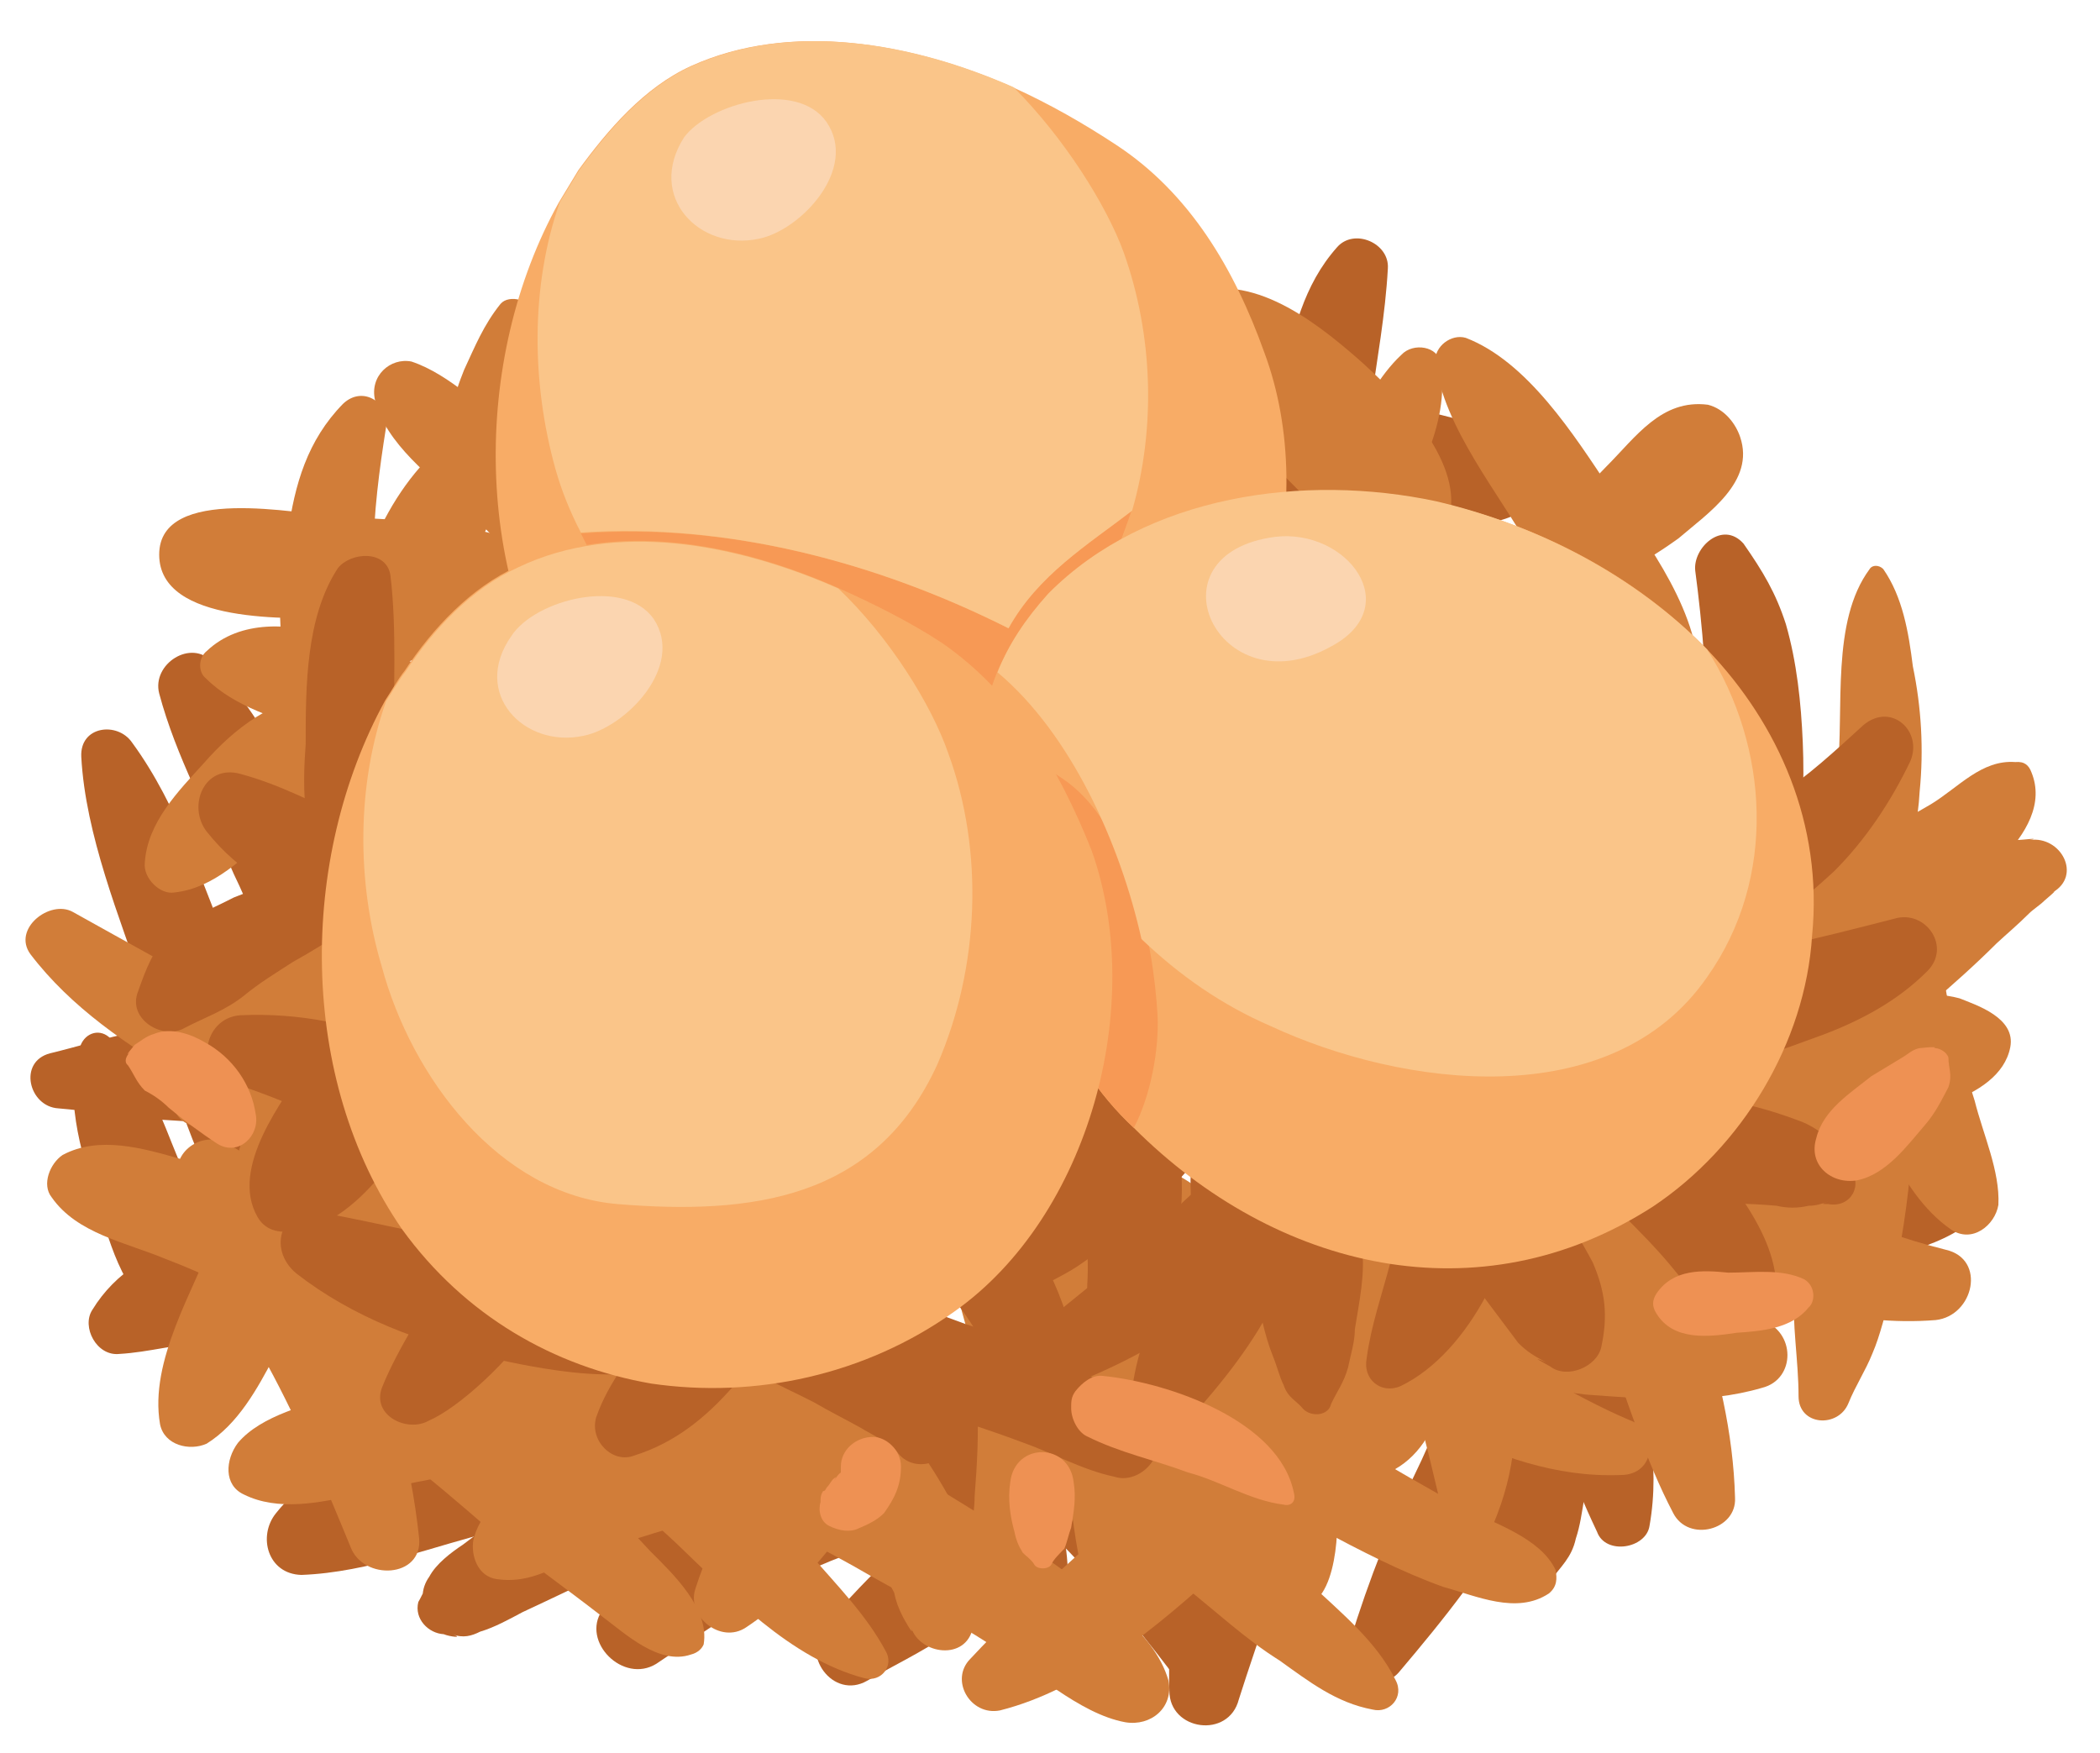 <?xml version="1.0" encoding="utf-8"?>
<!-- Generator: Adobe Illustrator 16.0.0, SVG Export Plug-In . SVG Version: 6.00 Build 0)  -->
<!DOCTYPE svg PUBLIC "-//W3C//DTD SVG 1.1//EN" "http://www.w3.org/Graphics/SVG/1.1/DTD/svg11.dtd">
<svg version="1.1" id="Layer_1" xmlns="http://www.w3.org/2000/svg" xmlns:xlink="http://www.w3.org/1999/xlink" x="0px" y="0px"
	 width="248px" height="207px" viewBox="0 0 248 207" enable-background="new 0 0 248 207" xml:space="preserve">
<g>
	<path fill="#B86228" d="M163.9,31.7c-0.3,5.5-1.3,10.8-2,16c-0.5,4.5-1.3,11-6,13.3c-1.5,1-3.5,0.5-4.5-1c-2.5-4.3-0.8-10.5,0-15
		c1.3-5.8,2.5-11.3,6.5-15.8C159.9,26.9,164.1,28.7,163.9,31.7L163.9,31.7z"/>
	<path fill="#B86228" d="M179.1,60.7c-4.3,2.3-10.3,0.5-14.8,0.3c-5.3-0.3-12.8,1.5-17.3-1.3c-3.5-2-4-6.8-1.3-9.5
		c4.8-4.8,14.3-2.8,20.3-2c5,0.8,13.5,2.5,14.8,8.3C181.1,58.2,180.9,59.9,179.1,60.7L179.1,60.7z"/>
	<path fill="#B86228" d="M25.1,78.2c5.5,6.3,9.3,13.3,12.8,20.8c3.5,7.2,8,16.7,6.5,25c-0.8,3.8-5.5,3.3-7.5,1
		c-2-3-3.3-6.8-4.5-10.3c-1.5-3.8-3-7.8-4.8-11.5c-3-7-6.8-13.8-8.8-21.3C17.9,78.4,22.6,75.4,25.1,78.2L25.1,78.2z"/>
	<path fill="#B86228" d="M13.1,122.7c4,3.3,6,9.5,8,14.3s5.8,10.5,4.3,15.8c-0.8,2.8-3.8,4-6.3,2.8c-4.8-2.8-6.3-9.5-7.8-14.3
		c-1.8-5.3-3.8-12.3-1.8-17.8C10.1,121.9,11.9,121.4,13.1,122.7L13.1,122.7z"/>
	<path fill="#B86228" d="M15.6,87.7c5.5,7.5,8.3,16.8,11.8,25.2c2,4.5,3.5,9.3,5,14c1.5,4.5,3.3,9.3,2.8,14c-0.3,3.3-4.8,6.3-7.3,3
		c-5.8-7.3-7.8-18-10.8-26.8s-7-18.5-7.5-27.7C9.4,85.7,13.9,85.2,15.6,87.7L15.6,87.7z"/>
	<path fill="#B86228" d="M5.9,124.4c3.3-0.8,6.5-1.8,9.8-2.5s6.5-1.3,10-1.8c6.8-0.8,14.3-2.5,21-1.5c5.3,0.8,5.5,8.5,1.5,10.8
		c-5.5,3-13.3,3-19.5,3.3c-3.5,0-6.8-0.3-10.3-0.5c-3.8-0.3-7.8-1-11.5-1.3C3.4,130.7,2.1,125.4,5.9,124.4L5.9,124.4z"/>
	<path fill="#B86228" d="M10.9,154.7c5.5-9,17.5-10,27-8.5c9.8,1.3,20.5,5,27.8,11.5c3.3,2.8,0.8,9-3.5,8.8
		c-8.8-0.8-17-4.8-25.3-6.8c-3.8-1-7.8-1.5-11.5-1.3c-4.5,0.3-7.8,1.3-11.3,1.5C11.4,160.2,9.6,156.7,10.9,154.7L10.9,154.7z"/>
	<path fill="#B86228" d="M32.6,178.7c5-6.3,14-8.8,21.3-11c6.8-2,17.5-6.8,23.8-1.8c1.3,1,2,3.5,1.5,5c-2.8,7.5-13.5,8.3-20.3,9.8
		c-7.5,1.8-15.3,5-23.3,5.3C31.6,185.9,30.4,181.4,32.6,178.7L32.6,178.7z"/>
	<path fill="#B86228" d="M49.4,189.2c0.3-0.5,0.5-1,0.8-1.5c0,0.3,0,0.5-0.3,1c0-1,0.3-1.8,0.8-2.5c0.8-1.5,2.5-2.8,4-3.8
		c3-2.3,6.3-4.5,9.5-6.5c5.5-3.3,18-11.8,24-6c7.3,7-11.5,13.5-15.5,15.5c-3.8,1.5-7.3,3.3-11,5c-1.5,0.8-3.3,1.8-5,2.3
		c-1,0.5-2,0.8-3.3,0.3c1.5,0.5-0.3,0.3-1,0C50.6,192.9,48.9,191.2,49.4,189.2L49.4,189.2z"/>
	<path fill="#B86228" d="M71.1,190.2c5-7.5,12.3-13.3,20.5-17c3.8-2,8.3-3.5,12.5-4.3c3.8-0.5,11.8-1.8,14,2.8
		c4,9-11.3,10-16.8,11.5c-8.8,2.8-16.3,8.3-23.8,13.3C73.6,198.9,68.6,193.9,71.1,190.2L71.1,190.2z"/>
	<path fill="#B86228" d="M97.4,191.9c2.8-3,5.3-5.8,8.3-8.5c3.5-3,6.3-6.8,10.5-8.3c4-1.5,7.3,2.8,6.5,6.3c-1.3,4.8-5.3,7.5-9,10.3
		c-3.5,2.8-7.3,4.5-11.3,6.8S94.4,195.4,97.4,191.9L97.4,191.9z"/>
	<path fill="#B86228" d="M116.9,195.2c0.5-2.5-0.5-5.5-1-8c-0.8-3-2.3-6-3.8-8.8c-3-5.5-7.5-9.3-11.5-14c-3.5-4.5-0.3-10.5,5.5-9.5
		c8.8,1.8,14.3,12.3,17.5,19.8c3.3,8,4,16.8-2,23.3C119.6,200.2,116.4,197.9,116.9,195.2L116.9,195.2z"/>
	<path fill="#B86228" d="M139.4,198.9c-7.3-9.8-15.5-19-25-26.3c-4.8-3.5-10-6.5-15.3-9c-4.3-2-13-6.5-7.5-12
		c4.3-4.3,12.8,0.3,16.8,2.8c5.8,3,11,7.3,15.7,11.5c9.3,8.3,17.8,18.5,21.5,30.5C146.6,200.2,141.6,201.7,139.4,198.9L139.4,198.9z
		"/>
	<path fill="#B86228" d="M138.1,199.7c-0.3-7.3,1.3-14.3,2-21.3c0.3-3.5-0.3-6.8-0.5-10.3c-0.3-3.8,0-8.8,5-9c9.5-0.5,8.8,14,8,19.8
		c-1.3,7.8-4,14.5-6.3,21.8C145.1,205.4,138.1,204.4,138.1,199.7L138.1,199.7z"/>
	<path fill="#B86228" d="M159.4,193.9c2.3-7.5,5-14.3,8.5-21.5c1.5-3.5,3.5-6.8,5.5-10c1.8-2.8,3.5-5.3,6.8-6c0.8,0,1.8,0,2.3,0.8
		c4.8,5.5-0.3,15-3,20.5c-4,7.3-8.8,13.3-14.3,19.8C162.9,200.2,158.1,197.2,159.4,193.9L159.4,193.9z"/>
	<path fill="#B86228" d="M177.9,185.2c-0.3-1-1-2.3-1.3-3.5c-0.3-1.5-0.3-3-0.5-4.8c-0.8-3.3-1.3-6.5-2.3-9.8
		c-1.3-4.5-6.8-16.3,2-16.5c7.3-0.3,10,10,10.8,15.5c0.5,3.5,1,7.3,0.5,10.8c-0.3,1.8-0.5,3.3-1,4.8c-0.5,2.3-1.8,3.3-3,5
		C181.6,189.4,178.1,187.9,177.9,185.2L177.9,185.2z"/>
	<path fill="#B86228" d="M188.6,180.9c-3-6.3-5.3-12.8-8-19.3c-1.8-3.5-10.3-16.5-2.3-18.5c8-1.8,11.5,9.8,13.5,15.3
		c2.8,6.8,4.3,14.5,3,21.8C194.4,182.9,189.6,183.7,188.6,180.9L188.6,180.9z"/>
	<path fill="#B86228" d="M234.6,141.4c-1.5,5-10,6.5-14.5,8c-5.8,2-12.8,6-19,4.3c-2.8-0.8-4.5-4.3-2.8-6.8c4-6.3,13.3-7.5,20-9.3
		C221.1,137.2,236.9,134.7,234.6,141.4L234.6,141.4z"/>
	<path fill="#D17D39" d="M60.4,54.2c-0.8,3.8-2.5,7.3-4,10.5c-1.5,4-2.8,8-5.3,11.5c-2.8,3.5-9.3,3-9.3-2.5c0.3-8,6-19.5,13.8-23.3
		C58.1,49.2,61.1,51.2,60.4,54.2L60.4,54.2z"/>
	<path fill="#D17D39" d="M149.9,48.2c5.8-1,9.8,1,14.3,4.5c4,3,9.3,9.5,7,15c-0.8,2-2.5,3-4.8,2.5c-4-1-6.3-5.3-9-8
		c-2.8-3.3-6-6-8.8-9.3C147.4,51.4,147.6,48.7,149.9,48.2L149.9,48.2z"/>
	<path fill="#D17D39" d="M182.9,188.2c-3.8,2.5-8.5,0.3-12.5-0.8c-5-1.8-9.8-4.3-14.5-6.8c-4.3-2.3-8.5-5-12.8-7.5
		c-4.8-2.8-9.3-5.3-13-9.3c-3-3,0-6.8,3.5-6.3c9.8,1.3,18.3,8.3,26.5,13.3c4.3,2.5,8.5,5,12.8,7.3c3.5,1.8,9,3.5,10.8,7.3
		C183.9,186.4,183.9,187.4,182.9,188.2L182.9,188.2z"/>
	<path fill="#D17D39" d="M162.1,201.9c-4.3-0.8-7.5-3.3-11-5.8c-4-2.5-7.5-5.8-11.3-8.8s-7.8-5.8-11.8-8.5s-8.2-5.3-11.5-8.8
		c-2-2.5-0.8-7.5,3-7c9.7,1.3,17.5,8.3,24.5,14.3c3.8,3.3,7.3,6.5,10.8,9.8s7.8,6.8,10,11.3C165.9,200.4,164.1,202.4,162.1,201.9
		L162.1,201.9z"/>
	<path fill="#D17D39" d="M114.6,195.9c6.8-7.3,14.5-13.8,21.7-20.5c7-6.5,15.8-15.8,25.5-17c2.5-0.5,4.8,1.8,3.5,4.3
		c-2.3,4.3-6.3,8-9.5,11.5c-3.8,3.8-7.8,7.3-11.5,11c-7.5,6.8-16.3,14.3-26.2,16.8C114.6,202.7,112.1,198.4,114.6,195.9L114.6,195.9
		z"/>
	<path fill="#D17D39" d="M132.9,203.4c-5.5-1-11-6.3-15.7-9c-5.3-3.5-11-6.3-16.5-9.5c-10.8-6-25-12.3-30.3-24
		c-1.3-3,0.8-7.5,4.8-6.3c6.3,2.3,11.3,5.8,16.8,9.3c5.3,3.8,10.8,7,16.5,10.5c5.3,3.3,10.8,6.5,16,10.3c4.8,3.5,11.8,7.8,13.5,13.8
		C138.6,201.7,135.9,203.9,132.9,203.4L132.9,203.4z"/>
	<path fill="#D17D39" d="M102.1,198.2c-8.8-2.3-16-10-22.3-16c-3.5-3.3-7-6-10.5-9s-8.5-5.5-10.8-10c-1-2-0.3-5.3,2.3-5.8
		c9.8-1.8,19,8.5,25,15c3.5,3.5,6.8,7.3,10,11.3c3,3.5,6.5,7,8.8,11.3C105.6,196.7,104.1,198.7,102.1,198.2L102.1,198.2z"/>
	<path fill="#D17D39" d="M81.6,195.4c-3.8,1.3-7.8-2.5-10.5-4.5c-4.5-3.5-8.8-6.5-13-10c-3.8-3.3-7.5-6.5-11.5-9.5
		c-4-3.3-8.3-6.5-10.3-11.5c-1-2.5,1.5-5.8,4-5.5c5,0.8,8.8,3.5,12.5,6.5c4.5,3.3,8.5,7,12.5,10.8c4,3.5,7.8,7.5,11.5,11.5
		c2.8,2.8,7,6.8,6.3,11C82.9,194.7,82.4,195.2,81.6,195.4L81.6,195.4z"/>
	<path fill="#D17D39" d="M41.4,182.7c-3-7.3-6-14.5-9.8-21.5c-3.5-7-8.5-14-10.5-21.8c-1-3.3,2.8-6,5.8-4.3c7.5,4,12,12.3,15.3,19.8
		c3.8,8.8,6.3,17.3,7.3,26.8C49.9,186.4,42.9,186.7,41.4,182.7L41.4,182.7z"/>
	<path fill="#D17D39" d="M18.9,168.2c-1.3-7.5,4-15.8,6.5-22.5c1.3-4,2.5-8.3,3.5-12.5c0.8-3.8,1.3-7.8,3-11.5
		c1.3-2.3,5.3-3,7.3-0.8c5.8,7.3,2.8,17.8-0.5,25.8c-1.8,4.5-3.8,9-6.3,13.5c-2,3.8-4.3,8-8,10.3C22.4,171.4,19.4,170.7,18.9,168.2
		L18.9,168.2z"/>
	<path fill="#D17D39" d="M8.6,107.7c6.3,3.5,12.5,7,18.8,10.3c6.5,3.8,14.8,7,19.5,13c2.5,3,0.3,7.3-4,6.8
		c-7.5-1.5-14.8-6.5-21-10.3c-6.8-4-13.5-8.5-18.3-14.8C1.4,109.7,5.9,106.2,8.6,107.7L8.6,107.7z"/>
	<path fill="#D17D39" d="M7.4,136.4c4.3-2.3,9.5-0.8,14,0.5c4.8,1.5,9.5,3.5,14.3,5.5s9.3,4,14,6s9.8,4.3,14,7.8c2,1.8,1,6-1.8,6.5
		c-10,1.8-20-4-28.8-8c-4.5-2-9-4.3-13.5-6c-4.8-2-10.5-3-13.5-7.3C4.9,139.9,5.9,137.4,7.4,136.4L7.4,136.4z"/>
	<path fill="#D17D39" d="M28.1,170.4c2.8-3.3,8.3-4.5,12.3-5.8c5.3-1.5,10.3-2.8,15.5-3.8c7.8-1.5,22.8-4,26.8,5.3
		c0.5,1.3-0.3,3-1,3.8c-3,2.8-7.5,2.8-11.3,2.8c-4.5,0-9.3,0.3-13.8,1c-5,0.8-9.8,1.8-14.5,2.8c-4.3,1-9.3,2-13.3,0
		C26.4,175.4,26.6,172.4,28.1,170.4L28.1,170.4z"/>
	<path fill="#D17D39" d="M55.9,181.9c1.3-5.8,9.8-9.3,14.5-11.3c5.5-2.3,13.3-6.8,19.3-3.8c1.8,0.8,2.8,3.3,2,5.3
		c-2,6-10,7.5-15.5,9.3c-2.8,0.8-5.5,1.8-8.5,2.8c-3,1.3-5.5,2.8-9,2.3C56.4,186.2,55.6,183.7,55.9,181.9L55.9,181.9z"/>
	<path fill="#D17D39" d="M82.1,187.7c2.3-7.3,6.8-14,10.8-20.5c2.8-4.5,8.5-17.3,15.5-13.3c7.5,4.5-1,15.5-4,20
		c-4.5,6.8-9.5,13.8-16.3,18.3C85.1,194.2,81.1,190.9,82.1,187.7L82.1,187.7z"/>
	<path fill="#D17D39" d="M107.6,192.2c0.5,1.5-1-1.3-1-1.3c-0.5-1-0.8-1.8-1-2.8c-1-2-2.3-4-3.5-6c-3-4.3-6.8-7.8-10.5-11.3
		c-4-3.8-8.3-7.3-12.3-10.8c-4-3.3-6.8-6.5-9.3-11c-2.5-4.3,2.3-8,6.3-6.3c2,0.8,4.3,1.5,6,2.8c2.5,1.8,5,3.8,7.3,5.8
		c4.5,3.8,8.8,7.8,12.8,12.3c3.8,4,7.3,8.8,10,13.8c2.5,5,3.3,9.5,2.5,14.8C114.1,196.2,108.6,195.4,107.6,192.2L107.6,192.2z"/>
	<path fill="#D17D39" d="M115.1,185.2c-1-2.5,0-5.8,0-8.5c0.3-3.8,0.5-7.5,0.3-11.3c0-3.5-0.8-7-1.8-10.5c-1-4-2.8-7.5-0.8-11.5
		c0.8-1.8,2.8-2.5,4.8-2.8c10.7-0.5,12,17.5,12,24.8c0,4.5-1,10.3-3,14.3c-2,3.3-4.7,8-9,7.5C116.4,187.2,115.6,186.4,115.1,185.2
		L115.1,185.2z"/>
	<path fill="#D17D39" d="M127.9,186.2c-1.8-7.8-2-15.5-2.3-23.5c-0.3-4-1-7.5-1.8-11.3c-1-4-3-7.5-3.2-11.8c-0.3-4,4.2-6,7.5-4.3
		c8.3,4.3,10,16.3,10.5,24.5c0.5,9-1.3,17.8-3.5,26.3C134.4,189.9,128.6,189.9,127.9,186.2L127.9,186.2z"/>
	<path fill="#D17D39" d="M151.4,189.2c-3-1.5-3.8-7-4.5-10c-1-4.3-2.5-8.8-4.5-12.8c-1.8-4-3.8-8-6.3-11.5c-2.3-3.3-5-6.3-7.3-9.8
		c-2.5-4.3,1.8-8.5,6-7.8c10.8,2,16.8,15.8,19.8,25c1.8,5.3,2.8,10.8,3.3,16.3C158.1,182.2,157.4,192.2,151.4,189.2L151.4,189.2z"/>
	<path fill="#D17D39" d="M170.6,179.9c-1-4.8-2.3-9.8-3.5-14.5c-1.3-4.5-4.8-10.3-3.5-14.8c0.8-2.3,2.8-3.3,5-2.8
		c5.5,1,8,8.5,9.3,13.3c1.8,6.5,1,12.8-1.5,18.8C175.4,182.4,171.1,183.4,170.6,179.9L170.6,179.9z"/>
	<path fill="#D17D39" d="M197.6,178.7c-3.3-6.3-5.3-13-7.8-19.8c-1-3.3-2.3-6.3-3.5-9.3c-1.3-3.3-3.3-6.5-3-10s3.5-5.5,6.8-4
		c6,3.3,8.3,12.8,10.3,18.8c2.5,7.3,4.3,14.8,4.5,22.5C205.1,180.7,199.4,182.2,197.6,178.7L197.6,178.7z"/>
	<path fill="#D17D39" d="M242.4,105.4c0.8-0.5-0.8,0.8-1,1c-0.5,0.5-1.3,1-1.8,1.5c-1.3,1.3-2.5,2.3-3.8,3.5c-2.5,2.5-5.3,5-8,7.3
		c-6,4.8-16.5,10.3-23.5,4.5c-1.8-1.3-1.8-4.3,0-5.5c2.8-2.5,7-3,10.5-4.5c3-1.3,5.8-3.3,8.5-5.3c2.5-2,5-4,7.5-5.7
		c1.5-1,3.3-1.8,4.8-2.5c1-0.3,2-0.5,2.8-0.5c0.3,0,2.8-0.3,1.3,0C243.4,98.7,245.9,103.4,242.4,105.4L242.4,105.4z"/>
	<path fill="#D17D39" d="M212.4,164.9c0-4.3-0.8-8.5-0.5-12.8c0.5-5.3,0.8-10.3,0.5-15.5c0-4.3-0.5-8.5-1.5-12.5
		c-1.3-4.5-3-11,3.5-11.8c4.8-0.8,8,5.3,9.5,9c1.8,4.8,1.8,10.3,1.8,15.3c-0.3,5.3-1.3,10.8-2.3,16c-0.8,2.5-1.3,5-2.3,7.3
		c-0.8,2-2,3.8-2.8,5.8C217.1,168.7,212.4,168.4,212.4,164.9L212.4,164.9z"/>
	<path fill="#D17D39" d="M230.4,145.2c-6.5-4.5-9.5-14.5-12-21.5c-2.3-6.5-7-18.5-0.3-23.5c3.5-2.8,7.3,2,8.3,4.8
		c1.8,4,2.8,8.2,3.5,12.5c1,4.3,2,8.5,3.3,12.5c1,4,3,8.3,2.8,12.3C235.6,144.7,232.9,146.9,230.4,145.2L230.4,145.2z"/>
	<path fill="#D17D39" d="M228.6,155.9c-10,0.8-19.5-2.3-28.8-6c-4.5-1.5-9.3-3.3-13.8-4.5c-5-1.3-10.3-1.5-15.5-2.3
		c-6.3-1.3-5.3-10.3,0-12c10.5-3,21.5,1.5,30.8,5.5c9.5,4,18.5,8.5,28.5,11C234.6,148.7,233.1,155.4,228.6,155.9L228.6,155.9z"/>
	<path fill="#D17D39" d="M208.1,163.9c-6.8,2-13.8,1.3-20.8,0.8c-3.8-0.5-7.5-0.8-11.3-1c-4,0-7.8,0.3-11.3-1.5
		c-3-1.5-3.8-6.5-1-8.8c5.8-5,15.3-3.3,22.5-2.3s14.8,2.8,21.8,4.8C212.1,157.2,212.1,162.9,208.1,163.9L208.1,163.9z"/>
	<path fill="#D17D39" d="M191.4,174.2c-7.8,0.3-14.5-2.3-21.5-5.5c-3.3-1.5-6.8-3.3-10.3-4.5c-3.3-1.5-7-2-10.5-3.5
		c-5.8-2.5-4.8-10.3,1.5-10.8c7.5-1,15.3,3.8,21.8,7c6.5,3.5,13,7.8,20,10.8C195.9,168.9,195.6,174.2,191.4,174.2L191.4,174.2z"/>
	<path fill="#D17D39" d="M159.6,172.7c-2-5-0.8-11-0.8-16.3c0-3-0.3-6.3-0.5-9.3c-0.5-3-1.3-6.3-0.3-9.3c1.3-3,4.5-4.8,7.5-3
		c6.3,3.8,6.5,13.8,6.3,20.3s-1.3,16.3-8.3,19C162.4,174.7,160.4,173.9,159.6,172.7L159.6,172.7z"/>
	<path fill="#D17D39" d="M143.6,177.9c-1.3-6.5-0.8-13,0.3-19.5c0.8-5.8,2.3-15.8,9.3-17.3c2-0.5,4.3,0.3,5.3,2.3
		c2.5,5-0.8,11.8-2,17c-1.5,6.3-2.5,12.8-6,18.3C148.6,181.2,144.1,181.2,143.6,177.9L143.6,177.9z"/>
	<path fill="#D17D39" d="M95.9,180.9c-2.8-0.5-5.3-2.8-7.5-4.5c-3-2.5-6-4.8-9-7.5c-5-4.5-12.5-9.3-14.3-16.3c-1-3.3,2-5.8,5.3-5.3
		c6.8,1.3,12.5,8.5,17.3,13.3c2.3,2.5,4.5,5,6.8,7.8c2,2.8,4.8,5.5,5.3,8.8C100.1,179.7,98.4,181.4,95.9,180.9L95.9,180.9z"/>
	<path fill="#D17D39" d="M68.4,177.7c-2.5-4.3-3.3-9.3-4.3-13.8c-1.3-5.5-3.5-10.5-2.8-16.3c0.5-4.3,7.5-5.8,10-2.5
		c3.5,4.3,4.3,9.8,5,15.3c0.8,5.8,1.3,11.8-1.5,17.3C73.6,180.2,69.6,179.9,68.4,177.7L68.4,177.7z"/>
	<path fill="#D17D39" d="M27.4,151.9c1.8-4.5,5.8-7.5,9.5-10.5c3.8-2.8,9.3-6.3,14.3-5.8c3,0,5.5,3.3,3.5,6
		c-2.3,3.8-6.5,5.8-10.3,7.8c-4,2-8.3,5.3-12.5,6.8C29.4,157.2,26.4,154.4,27.4,151.9L27.4,151.9z"/>
	<path fill="#D17D39" d="M20.6,130.2c0.3-5.5,4.5-10.8,7.8-15c3.5-5,7-9.8,12-13.5c4.5-3.5,9.3,2.8,7,7c-2.5,5-6.3,9.3-10,13.5
		c-3.3,4-7.5,9.8-13,10.8C22.6,133.4,20.4,132.2,20.6,130.2L20.6,130.2z"/>
	<path fill="#D17D39" d="M63.1,37.2c0.5,3,0.3,5.8-0.3,8.8c-0.5,2.8-1.3,6.3-4,7.8c-1.8,0.8-3.3,0.3-4.3-1.3c-2-2.8-0.8-6,0.3-8.8
		c1.3-2.8,2.3-5.3,4.3-7.8C60.1,34.7,62.9,35.4,63.1,37.2L63.1,37.2z"/>
	<path fill="#D17D39" d="M45.6,50.4c-0.8,5-1.5,10.3-1.5,15.3s0,11.5-3.5,15.3c-1.8,1.8-4.5,1.3-5.8-0.5c-2.8-5-1.5-12.3-0.8-17.5
		c0.8-5.8,2.3-11,6.5-15.3C42.9,45.4,46.1,47.7,45.6,50.4L45.6,50.4z"/>
	<path fill="#D17D39" d="M17.1,101.9c0.3-4.8,4-8.5,7-11.8c3.5-4,8.3-7.8,14-8c3.3,0,6,4.3,4,7c-2.8,3.8-6.5,6.3-10,9.3
		c-3.3,2.8-6.8,6.5-11.5,7C18.9,105.7,16.9,103.7,17.1,101.9L17.1,101.9z"/>
	<path fill="#D17D39" d="M24.4,76.9c4-3.8,10-3.3,15-1.8c5,1.3,12.3,3.5,15.5,7.5c3,3.5,1.3,8.8-3.8,9s-9.5-3-13.8-5
		c-4.5-1.8-9.5-3-13-6.5C23.4,79.4,23.4,77.7,24.4,76.9L24.4,76.9z"/>
	<path fill="#D17D39" d="M64.1,72.7c-3.5,0.5-7.3,0.3-11,0.3c-4.5,0-8.8,0.3-13.3,0c-5.3,0-21,0.8-21-7.5s16.5-4.8,21-4.5
		c8,0.5,18,0.5,25.3,4.8C67.9,67.2,67.6,71.9,64.1,72.7L64.1,72.7z"/>
	<path fill="#D17D39" d="M48.6,42.7c4.5,1.5,8.8,5.8,12.5,8.8c4.5,3.5,10,7.5,12.5,12.8c2,4.3-2.3,9.3-6.5,6.8c1.5,0,3.3,0,4.8,0
		c-1.3,0.8-3.5,0.8-4.8,0c-4.8-2.8-8.5-7.5-12.3-11.3c-3.8-3.3-9.3-7.5-10.5-12.5C43.6,44.4,46.1,42.2,48.6,42.7L48.6,42.7z"/>
	<path fill="#D17D39" d="M169.6,61.7c-2.8-0.5-5-2.5-7-4.3c-2.8-2.5-5.3-5-8.3-7c-5.3-3.8-12.5-5.5-16-11c-0.8-1.5-0.3-3.8,1.3-4.3
		c7.5-3.5,15.3,2.5,20.8,7.3c4.5,4,12.3,11.8,10.8,18.5C170.9,61.4,170.1,61.7,169.6,61.7L169.6,61.7z"/>
	<path fill="#D17D39" d="M170.1,42.9c1.3,7.3-3.3,14.8-6.8,20.8c-2,3.5-4.5,6.5-6.5,9.8c-2.3,3.3-5.5,6.5-9.8,5.5
		c-4-1.3-3.8-6.3-2.3-9.3c1.8-3.5,4.8-6.8,7.3-9.8s4.8-6,7-9s3.8-6.5,6.5-9C166.9,40.4,169.9,40.9,170.1,42.9L170.1,42.9z"/>
	<path fill="#D17D39" d="M173.1,39.9c7.3,2.8,12.8,11.5,17,17.8c4.5,6.5,11,15,10.5,23.3c0,3-3.8,6-6.5,3.8
		c-6.3-4.8-9.5-13.3-13.3-19.8c-3.8-6.8-10.3-14.5-11.3-22.3C169.4,40.9,171.4,39.4,173.1,39.9L173.1,39.9z"/>
	<path fill="#D17D39" d="M183.9,64.4c1-3.8,3-6.5,5.8-9.3c3.5-3.5,6.5-8,12-7.3c2,0.5,3.3,2.3,3.8,3.8c1.8,5.3-3.8,9-7.3,12
		c-3.5,2.5-6.8,4.5-11.3,5C184.9,68.9,183.1,66.2,183.9,64.4L183.9,64.4z"/>
	<path fill="#D17D39" d="M222.4,67.2c2.3,3.3,3,7.5,3.5,11.5c1,4.8,1.3,9.8,0.8,14.8c-0.3,6-3.5,22.7-13,20c-1-0.3-1.8-1-2-1.8
		c-0.8-3.5,1.5-6.7,3-9.7c1.5-3.5,2-7.3,2.3-10.8c0.8-7.5-0.8-17.8,3.8-24C221.1,66.7,221.9,66.7,222.4,67.2L222.4,67.2z"/>
	<path fill="#D17D39" d="M239.9,91.2c3,7.3-8.3,14.5-13.3,17.7c-3.8,2.5-7.8,4.5-11.8,6.8c-4,2-9.3,5.8-13.8,2.8
		c-4.8-3.5-1.3-9.3,2.5-11.8c4-2.5,8.5-4.5,13-6.2c4-1.5,7.8-3.3,11.5-5.5c3.3-2,6-5.3,10-5C239.1,89.9,239.6,90.4,239.9,91.2
		L239.9,91.2z"/>
	<path fill="#D17D39" d="M237.4,123.7c-1.3,6.5-12.5,8-18,9.3c-6.5,1-21.5,6.5-22.3-4.3c-0.8-9.3,16.5-10,22.3-10.5
		c3.8-0.5,8.3-1.3,12-0.3C233.4,118.7,238.1,120.2,237.4,123.7L237.4,123.7z"/>
	<path fill="#B86228" d="M30.4,143.7c-3.3-5.8,3-13.8,6-18.3c4.3-6.5,7.8-14.5,14.3-19.3c5-4,11.3,2.5,10,7.8c-1,4-3.5,7.3-5.5,10.8
		c-2.5,3.5-5,7-7.5,10.5s-5.3,7-9,9C36.1,145.2,32.1,146.7,30.4,143.7L30.4,143.7z"/>
	<path fill="#B86228" d="M131.6,174.4c-3.8-0.8-7.3-2.8-10.7-4c-4-1.5-8-2.8-12.3-4c-4-1.3-8.3-2.5-12.3-4c-4-1.8-7.3-4.3-10.5-7
		c-3.3-2.5,0.3-7,3.5-6.3c4.3,1,8.3,1.8,12.5,3c4,1.3,8.3,2.8,12.3,4.3c7.8,2.5,17,5.8,22,12.5C138.1,171.7,134.6,175.4,131.6,174.4
		L131.6,174.4z"/>
	<path fill="#B86228" d="M124.6,155.2c4.3-3.5,8.5-6.8,12.5-10.5c2.5-2.8,9.8-10.8,13.3-4.5c3.3,5.5-3.5,10.8-7.3,14
		c-4.8,3.8-9.8,6.5-15.3,8.8C122.9,165.2,121.1,157.7,124.6,155.2L124.6,155.2z"/>
	<path fill="#B86228" d="M117.4,148.4c0.8-2.3,1-4.3,2-6.3s2.3-4,3.8-5.8c3-3.5,6.2-7.3,10.7-8.3c4.8-1.3,10.5,4.5,7,9.3
		c-2.3,3.3-5.8,5.3-8.5,8c-1.5,1.3-3,2.8-4.5,3.8c-1.8,1.3-3.5,2-5.2,3C119.9,153.7,116.4,151.2,117.4,148.4L117.4,148.4z"/>
	<path fill="#B86228" d="M205.9,64.2c2.3,3.3,3.8,5.8,5,9.5c1.3,4.5,1.8,9.3,2,14s0,9.8-0.8,14.5c-0.5,3.5-1.8,9-5.5,10.7
		c-2,0.8-4,0.5-5.3-1.5c-1.8-2.5-1-6.7-0.8-9.7c0.5-4.3,0.8-8.5,1-12.8c0.3-7-0.5-15.5-1.3-21.5C199.9,64.7,203.4,61.4,205.9,64.2
		L205.9,64.2z"/>
	<path fill="#B86228" d="M225.6,89.9c-2.3,4.8-5.3,9.3-9,13c-3.8,3.5-8.8,7.7-14,8.5c-6.8,1.5-10.5-7-4.8-11c3.8-2.8,8.3-4,12-6.3
		c3.8-2.5,7-5.5,10.3-8.5C223.4,82.9,227.1,86.4,225.6,89.9L225.6,89.9z"/>
	<path fill="#B86228" d="M203.9,156.2c-2.5-1.3-4.3-4-6-6c-2-2.5-4.3-4.8-6.5-7c-2.3-2.5-4.5-4.8-6.8-7c-2.5-2.3-5.8-5-6.3-8.5
		c-0.3-3,1.3-6,4.8-6c6.8-0.3,13,8,17,12.8c4.3,5,10.8,12.5,9.5,19.5C208.9,156.4,206.1,156.9,203.9,156.2L203.9,156.2z"/>
	<path fill="#B86228" d="M227.6,114.7c-3.5,3.5-7.8,5.8-12.3,7.5c-5,1.8-10.3,4-15.5,3.8c-4,0-6.5-5.3-3.5-8.3
		c3.8-3.3,8.8-4.5,13.3-5.8c4.8-1,9.8-2.3,14.5-3.5C227.6,107.7,230.4,111.9,227.6,114.7L227.6,114.7z"/>
	<path fill="#B86228" d="M215.9,142.2c-0.8,0-0.8,0,0-0.3c-0.8,0.3-1.5,0.5-2.3,0.5c-1.3,0.3-2.5,0.3-3.8,0
		c-3.3-0.3-6.5-0.3-9.8-0.3c-3.3,0.3-6.5,0-9.5,0c-3.8,0-7.5,0-10.8-2.3c-3.3-2-4.3-8,0-10c3.8-1.5,6.8-1.5,10.8-1.3
		s8.3,0.5,12.3,1.3c3.3,0.5,6.3,1.3,9.5,2.5c1.5,0.5,3,1.5,4.3,2.8c0.5,0.5,1,1,1.3,1.8c-0.3-1.3,0.3,0.5,0.5,1
		C220.1,139.9,218.6,142.7,215.9,142.2L215.9,142.2z"/>
	<path fill="#B86228" d="M45.1,163.9c2-5,5.3-9.5,7.5-14.3c2-4,5-14.3,11.8-10.3c10.8,6.5-6.8,25.5-13.8,28.5
		C48.1,169.2,43.9,167.2,45.1,163.9L45.1,163.9z"/>
	<path fill="#B86228" d="M47.1,104.4c-3.5,3.7-8,6.7-12.5,9.2c-2,1.3-4,2.5-5.8,4c-2.3,1.8-4.5,2.5-7,3.8c-2.5,1.5-6.8-1-5.5-4.3
		c1-2.8,1.8-5,3.8-6.8c2.3-2,5-3,7.5-4.3c5.5-2.2,11.3-4.2,16.8-6.2C47.1,98.9,48.9,102.7,47.1,104.4L47.1,104.4z"/>
	<path fill="#B86228" d="M46.1,67.9c0.8,6.5,0.3,13.5,0.5,20c0.3,4,1.8,15.5-5,15.5c-6.5,0-5.8-11.5-5.5-15.5c0-6.8,0-15,3.8-20.8
		C41.4,65.2,45.6,64.9,46.1,67.9L46.1,67.9z"/>
	<path fill="#B86228" d="M28.4,91.4c4.8,1.3,8.8,3.5,13.3,5.5c5,2.3,10.5,4.3,14.5,7.8c2,1.7,1,5.5-1.5,6c-5.8,1.3-11-0.5-16-2.8
		c-2.5-1-5-2.5-7.5-3.7c-2.8-1.8-4.8-3.5-6.8-6C22.1,95.2,24.1,90.2,28.4,91.4L28.4,91.4z"/>
	<path fill="#B86228" d="M28.4,119.9c7-0.3,13,1,19.8,3.5c6,2.3,14.3,4,18.3,9.5c1.3,1.8,0.3,4.3-1.3,5.3c-6,3.5-13.3-0.3-19-2.5
		c-6.3-2.8-12.5-5.8-18.8-7.8C22.9,126.7,23.9,120.2,28.4,119.9L28.4,119.9z"/>
	<path fill="#B86228" d="M37.9,143.2c7.3,1.3,14.5,3.3,21.8,4c3.5,0.5,7,0.8,10.5,0.8c4,0,8-1,11.8,1.3c3.3,2,3.8,6.5,1,9.3
		c-5.3,6-18,3.3-25,1.8c-8.3-1.8-16.3-4.8-23-10C31.4,147.4,33.4,142.2,37.9,143.2L37.9,143.2z"/>
	<path fill="#B86228" d="M70.4,167.4c1.5-4.3,4.3-7.5,6.8-11c3-4.3,5-8.8,10-10.8c2.3-1,5.5,1,6,3.5c1.5,5.8-2.8,10.5-6.5,14.5
		c-3.3,3.8-7,6.8-11.8,8.3C72.4,172.9,69.6,170.2,70.4,167.4L70.4,167.4z"/>
	<path fill="#B86228" d="M105.9,171.4c-0.8-1-3-2-4.3-2.8c-1.8-1-3.8-2-5.5-3c-4.5-2.3-8.5-3.8-12-7.3c-3.8-3.5,0-8,4.3-7.5
		c5.5,0.8,10.3,3.5,15,6.5c4.5,3,7.5,6.3,8.8,11.3C113.1,172.7,107.9,174.4,105.9,171.4L105.9,171.4z"/>
	<path fill="#B86228" d="M118.9,164.9c-2-5.5-4.8-10.3-8.8-14.3c-3.8-4-10-6.3-12.5-11c-1.3-2.5-0.3-6.3,2.8-6.8
		c7.5-1.8,14.5,5,19,10.3c4.7,6,7.5,12.8,8.2,20.5C128.1,168.9,120.4,169.4,118.9,164.9L118.9,164.9z"/>
	<path fill="#B86228" d="M128.4,151.7c0.3-4.5-0.5-9.3-1.5-13.8c-1.3-4.8-4.2-9-4.7-14c-0.3-4.3,4.7-6.3,8-4.5
		c5.5,3,7.8,9.5,8.8,15.3c1.3,6.3,0.3,12.3-2,18C135.4,157.2,128.1,156.9,128.4,151.7L128.4,151.7z"/>
	<path fill="#B86228" d="M133.6,164.9c0.5-5,2.3-9,4-13.5c1-2.5,2-4.8,2.8-7.5c0.5-2,0-4,0.3-6c0.8-6.3,7.5-8,11.3-3
		c4.3,5.3,1.3,12.8-1.3,18.3c-2.5,5.3-6.3,10-10.3,14.5C138.1,169.9,133.4,168.2,133.6,164.9L133.6,164.9z"/>
	<path fill="#B86228" d="M153.9,166.4c-0.8-1-1.8-1.3-2.3-2.8c-0.5-1-0.8-2.3-1.3-3.5c-1-2.5-1.5-5.3-2-7.8s-1-5-1.5-7.3
		c-0.3-0.5-0.3-1-0.5-1.5c0.5,1.3-0.3-0.3-0.3-0.5c-0.8-1-1.3-2-1.5-3c-0.5-3.3,1-6.5,4.3-7.5c9-2.3,11.3,8.3,12,14.5
		c0.5,3.3-0.3,6.8-0.8,10c0,1.5-0.5,3-0.8,4.5c-0.5,1.8-1.3,2.8-2,4.3C156.9,167.2,154.9,167.4,153.9,166.4L153.9,166.4z"/>
	<path fill="#B86228" d="M161.4,160.4c0.5-3.8,1.8-7.5,2.8-11.3c1.3-4,1.8-8.5,3-12.5c2.3-6.5,12.8-5.8,12.5,1.8
		c-0.3,9-6,21.3-14.3,25.3C163.1,164.7,160.9,162.9,161.4,160.4L161.4,160.4z"/>
	<path fill="#B86228" d="M183.1,161.4c-0.5-0.3-2.8-1.5-0.5-0.5c-1.5-0.8-2.3-1.3-3.3-2.3c-1.5-2-3-4-4.5-6s-3-3.8-5-5.3
		c-1.8-1.5-3.8-1.8-5-4.3c-1.3-3-1-7.5,2.5-9c6.5-3,12,2.3,15.8,7.3c2,2.5,3.5,5,5,7.8c1.5,3.5,1.8,6.3,1,10
		C188.6,161.4,185.1,162.9,183.1,161.4L183.1,161.4z"/>
	<path fill="#EE9153" d="M230.1,124.9c0,1.3,0.5,2,0,3.5c-0.8,1.5-1.5,3-2.8,4.5c-2,2.3-4.5,5.8-8,6.5c-3,0.5-5.8-1.8-4.8-5
		c0.8-3.3,4-5.3,6.5-7.3c1.3-0.8,2.5-1.5,3.8-2.3c0.5-0.3,1-0.8,1.8-1c0,0,2.5-0.3,1.8,0C228.9,123.7,229.9,124.2,230.1,124.9
		L230.1,124.9z"/>
	<path fill="#EE9153" d="M213.6,154.4c-2,2.5-5.5,2.8-8.5,3c-3.3,0.5-7.5,1-9.5-2.3c-0.5-0.8-0.5-1.5,0-2.3c2-3,5.5-2.8,8.5-2.5
		c3,0,6.3-0.5,9,0.8C214.4,151.9,214.4,153.7,213.6,154.4L213.6,154.4z"/>
	<path fill="#EE9153" d="M15.4,124.2c-1,1,0.5-0.8,0.5-0.8c0.8-0.5,1.3-1,2.3-1.3c2-0.8,4.3,0,6,1c3.3,1.8,5.5,5,6,8.5
		c0.5,2.5-2,5-4.5,3.5c-2-1.3-4-2.8-5.8-4.3c-0.8-0.8-1.8-1.5-2.8-2c-1-1-1.3-2-2-3C14.6,125.4,14.9,124.7,15.4,124.2L15.4,124.2z"
		/>
	<path fill="#EE9153" d="M151.6,177.7c-4-0.5-7.5-2.8-11.3-3.8c-4-1.5-8-2.3-12-4.3c-1-0.5-1.8-2-1.8-3.3c0-0.8,0-1.3,0.5-2
		c0.8-1,2-2,3.3-1.8c7.8,0.8,20.8,5.3,22.5,13.8C153.1,177.4,152.4,177.9,151.6,177.7L151.6,177.7z"/>
	<path fill="#EE9153" d="M122.1,184.7c-0.3-0.5-1-1-1.3-1.3c-0.5-0.8-0.8-1.5-1-2.5c-0.5-1.8-0.8-3.8-0.5-5.8c0.5-4.8,7-4.8,7.5,0
		c0.3,1.8,0,3.5-0.3,5.3c-0.3,0.8-0.5,1.8-0.8,2.5c-0.5,0.5-1.3,1.3-1.5,1.8C123.9,185.4,122.4,185.4,122.1,184.7L122.1,184.7z"/>
	<path fill="#EE9153" d="M106.4,173.2c0,2.3-0.8,3.8-2,5.5c-0.8,0.8-1.8,1.3-3,1.8c-1,0.5-2.3,0.3-3.5-0.3c-1-0.5-1.3-1.8-1-2.8
		c0-0.5,0-0.8,0.3-1.3c0.3,0,0.3-0.3,0.5-0.5c-0.3,0.3-0.3,0.3,0,0s0.5-0.8,0.8-1s0.3-0.3,0,0.3c0.3-0.5,0.5-0.8,0.8-1
		c0-0.3,0.5-0.8,0,0c0,0,0.3-0.8,0,0.3c0-0.3,0-0.5,0-0.8c0.3-0.3,0.3-0.3,0,0.3c0,0,0-0.3,0-0.5c0-2,1.8-3.5,3.8-3.5
		C104.6,169.7,106.4,171.2,106.4,173.2L106.4,173.2z"/>
	<path fill="#F8AC66" d="M97.6,104.4c12.3,2,25.3-0.8,35.7-8.3c16-11.5,22.8-36.3,16-54.5c-3.5-9.8-8.8-18.8-17.5-24.5
		c-3.8-2.5-7.8-4.8-12.2-6.8c-12-5.3-26.3-7.8-38-2.5c-5.5,2.5-9.8,7.5-13.3,12.3c-0.8,1.3-1.5,2.5-2.3,3.8
		c-10.3,18.5-10.3,44.8,2.3,62.3C75.4,96.7,86.1,102.7,97.6,104.4z"/>
	<path fill="#F79955" d="M119.1,74.2c3.5-6.3,9.2-9.8,14.5-13.8c-0.8,2.3-1.5,4.3-2.5,6.3c-7.3,16.3-21.7,18-37.5,16.8
		c-11.3-1-20-10.3-25-20.5C85.9,61.7,103.6,66.4,119.1,74.2z"/>
	<path fill="#FAC589" d="M119.1,74.2c-15.5-7.8-33.3-12.5-50.5-11.3c-1.3-2.5-2.3-5-3-7.5c-2.8-10-3-21.5,0.5-31.5
		c0.8-1.3,1.5-2.5,2.3-3.8c3.5-4.8,7.8-9.8,13.3-12.3c11.8-5.3,26-2.8,38,2.5c6,6,11,14,13,19.5c3.5,9.8,3.8,20.8,1,30.5
		C128.4,64.4,122.6,67.9,119.1,74.2z"/>
	<path fill="#FBD5B0" d="M89.6,28.2c-7,1.5-13.3-5-8.8-12c3-4,13.3-6.8,16.8-1.8C101.4,19.9,94.6,27.2,89.6,28.2z"/>
	<path fill="#F8AC66" d="M116.1,91.7c0.5,9,4.5,18,8,26.7c2.3,5.8,5.5,10.8,9.8,14.8c16.8,16.8,40.8,22.5,61.3,9.3
		c10.5-7,18-19.3,18.8-32c1.3-13.2-4-25-12.3-33.7c-8.5-8.8-20-14.8-32-17.5c-15.5-3.3-34.3-0.8-45.8,11c-3,3.3-5.2,6.5-6.5,10
		C116.1,83.9,115.9,87.9,116.1,91.7z"/>
	<path fill="#F79955" d="M116.1,91.7c0.5,9,4.5,18,8,26.7c2.3,5.8,5.5,10.8,9.8,14.8c2-3.8,3-9.3,2.8-13.3
		c-0.5-8.8-3.3-22.7-11.3-28C121.1,88.9,118.1,89.4,116.1,91.7z"/>
	<path fill="#FAC589" d="M169.6,59.2c12,2.8,23.5,8.8,32,17.5c7.3,11.5,8.3,27,0,38.7c-11.3,16.3-36,13-51.5,5.8
		c-5.8-2.5-10.8-6-15.3-10.3c-2.5-11.2-8.3-24.2-17-31.5c1.3-3.3,3.3-6.3,6-9.3C135.4,58.4,154.1,55.9,169.6,59.2z"/>
	<path fill="#FBD5B0" d="M157.1,76.4c-13.3,7.3-21.8-11-6.5-13C159.1,62.4,166.1,71.7,157.1,76.4z"/>
	<path fill="#F8AC66" d="M76.9,163.4c12.3,1.8,25.3-1,35.8-8.5c16-11.3,22.7-36.3,16.2-54.5c-3.8-9.5-9-18.5-17.7-24.5
		c-3.5-2.3-7.8-4.5-12.3-6.5c-12-5.3-26.3-8-37.8-2.5c-5.5,2.5-10,7.3-13.3,12.3c-0.8,1-1.5,2.3-2.3,3.5
		c-10.3,18.8-10.3,44.7,2,62.5C54.9,155.4,65.4,161.4,76.9,163.4z"/>
	<path fill="#FAC589" d="M88.4,68.9c-0.5-0.3-1-0.3-1.5-0.5c-0.3,0-0.5,0-0.8,0C88.4,68.9,88.4,68.9,88.4,68.9z"/>
	<path fill="#FAC589" d="M45.1,114.2c3.5,13,13.8,26.8,27.8,28c15.8,1.3,30.5-0.5,37.8-16.5c5-11.5,5.5-25.2,1.3-36.7
		c-2-5.8-7-13.8-13-19.5c-12-5.3-26.3-8-37.8-2.5c-5.5,2.5-10,7.3-13.3,12.3c-0.8,1-1.5,2.3-2.3,3.5
		C42.1,92.7,42.1,104.2,45.1,114.2z"/>
	<path fill="#FBD5B0" d="M68.9,86.9c-7,1.5-13.3-5-8.5-11.8c2.8-4.3,13.3-7,16.8-2C80.9,78.7,73.9,85.9,68.9,86.9z"/>
</g>
</svg>
